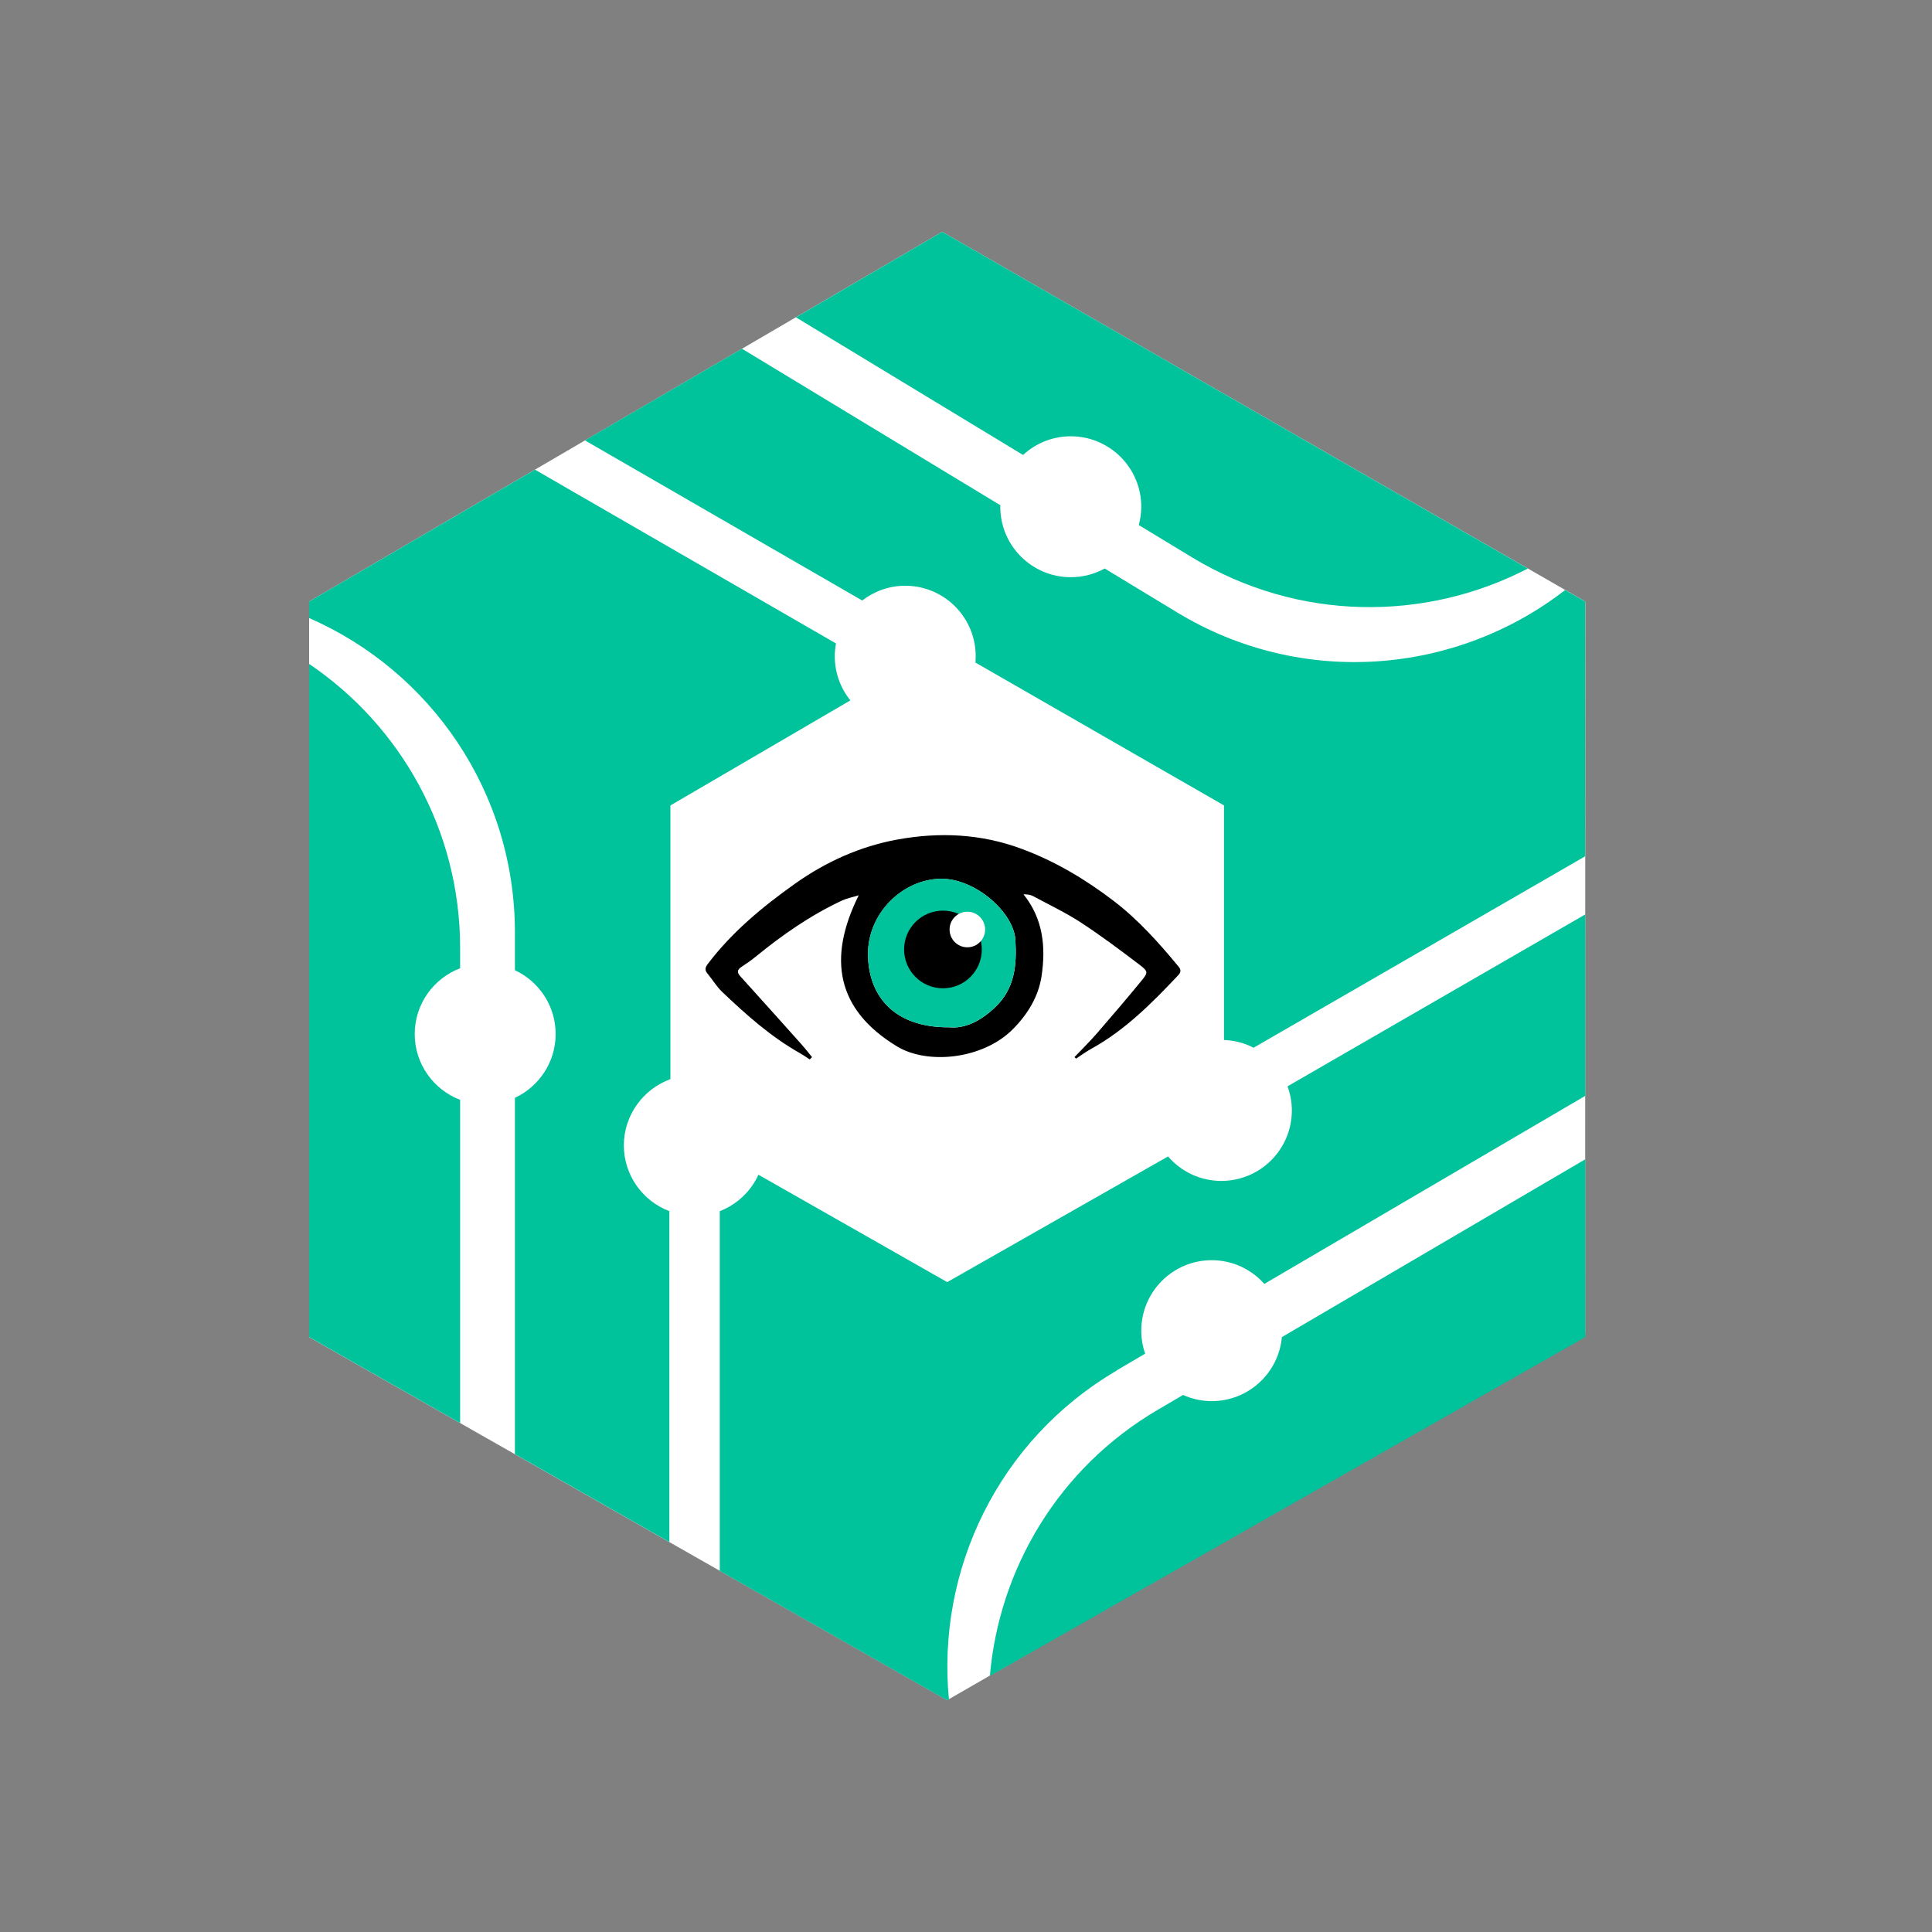 <svg width="50" height="50" viewBox="0 0 50 50" fill="none" xmlns="http://www.w3.org/2000/svg">
<rect x="0" y="0" width="50" height="50" fill="#808080" stroke="none"/>
<path d="M8 15.567L24.384 6L41.027 15.567L41.024 34.502L24.513 44L8 34.605V15.567Z" fill="white"/>
<path d="M26.478 11.774C26.803 11.474 27.235 11.291 27.712 11.291C28.718 11.291 29.536 12.107 29.536 13.116C29.536 13.279 29.512 13.438 29.472 13.589L30.856 14.428C33.601 16.09 36.886 16.089 39.54 14.714L24.384 6L20.598 8.212L26.479 11.776L26.478 11.774Z" fill="#00C29B"/>
<path d="M32.441 27.116L41.024 22.161V22.164L41.025 15.568L40.506 15.27C37.687 17.457 33.699 17.81 30.465 15.85L28.59 14.713C28.329 14.856 28.029 14.938 27.712 14.938C26.705 14.938 25.887 14.122 25.887 13.114C25.887 13.102 25.889 13.088 25.889 13.076L19.202 9.025L15.138 11.397L22.314 15.541C22.623 15.303 23.008 15.159 23.427 15.159C24.434 15.159 25.251 15.975 25.251 16.983C25.251 17.04 25.248 17.094 25.244 17.147L31.677 20.844V26.915C31.952 26.926 32.211 26.995 32.443 27.115L32.441 27.116Z" fill="#00C29B"/>
<path d="M13.326 24.129V25.109C13.948 25.399 14.38 26.029 14.38 26.76C14.38 27.492 13.948 28.121 13.326 28.412V37.633L17.323 39.907V31.345C16.636 31.084 16.145 30.42 16.145 29.641C16.145 28.863 16.648 28.182 17.35 27.928V20.845L22.007 18.126C21.756 17.814 21.604 17.416 21.604 16.985C21.604 16.871 21.616 16.761 21.636 16.653L13.845 12.155L8 15.567V15.995C11.135 17.363 13.326 20.49 13.326 24.129Z" fill="#00C29B"/>
<path d="M33.175 34.603C33.091 35.533 32.311 36.261 31.36 36.261C31.095 36.261 30.845 36.203 30.618 36.102L29.969 36.482C27.389 37.993 25.858 40.605 25.618 43.372L41.028 34.603V30.002L33.177 34.603H33.175Z" fill="#00C29B"/>
<path d="M28.903 35.463L29.637 35.033C29.572 34.847 29.536 34.647 29.536 34.438C29.536 33.431 30.352 32.614 31.36 32.614C31.902 32.614 32.387 32.851 32.721 33.227L41.027 28.36V23.665L33.321 28.114C33.392 28.309 33.433 28.518 33.433 28.738C33.433 29.745 32.617 30.562 31.608 30.562C31.057 30.562 30.564 30.317 30.229 29.929L24.514 33.181L19.629 30.402C19.432 30.832 19.072 31.172 18.628 31.345V40.654L24.516 44.005L24.558 43.98C24.237 40.647 25.825 37.272 28.905 35.467L28.903 35.463Z" fill="#00C29B"/>
<path d="M11.908 28.464C11.222 28.202 10.733 27.539 10.733 26.761C10.733 25.983 11.222 25.32 11.908 25.058V24.534C11.908 21.473 10.357 18.776 8 17.182V34.603L11.908 36.827V28.464Z" fill="#00C29B"/>
<path d="M27.808 27.357C28.005 27.15 28.211 26.948 28.397 26.733C28.783 26.288 29.166 25.839 29.54 25.383C29.713 25.173 29.718 25.141 29.5 24.974C29 24.594 28.497 24.217 27.974 23.875C27.58 23.618 27.151 23.415 26.737 23.192C26.667 23.154 26.582 23.144 26.487 23.144C27 23.781 27.067 24.514 26.956 25.257C26.877 25.79 26.599 26.247 26.207 26.641C25.432 27.415 24.005 27.562 23.211 27.079C21.645 26.126 21.412 24.8 22.224 23.17C22.052 23.223 21.915 23.248 21.791 23.306C20.976 23.686 20.246 24.196 19.553 24.762C19.436 24.858 19.311 24.942 19.185 25.026C19.075 25.1 19.072 25.17 19.161 25.268C19.688 25.849 20.212 26.434 20.734 27.018C20.832 27.127 20.922 27.245 21.015 27.357C20.996 27.377 20.976 27.397 20.956 27.418C20.872 27.363 20.79 27.306 20.703 27.256C19.951 26.833 19.314 26.264 18.695 25.675C18.546 25.535 18.439 25.351 18.307 25.192C18.23 25.1 18.252 25.035 18.319 24.945C18.947 24.117 19.741 23.462 20.579 22.867C21.374 22.304 22.257 21.904 23.224 21.727C24.314 21.529 25.389 21.578 26.435 21.966C27.303 22.287 28.088 22.755 28.821 23.315C29.46 23.804 29.99 24.398 30.5 25.014C30.573 25.102 30.561 25.165 30.49 25.241C29.811 25.961 29.116 26.661 28.238 27.145C28.104 27.22 27.978 27.312 27.848 27.397L27.808 27.357ZM24.549 26.585C24.977 26.632 25.383 26.419 25.748 26.075C26.263 25.59 26.317 24.982 26.279 24.331C26.238 23.607 25.235 22.731 24.348 22.743C23.365 22.756 22.436 23.636 22.464 24.741C22.49 25.795 23.153 26.591 24.55 26.587L24.549 26.585Z" fill="black"/>
<path d="M24.549 26.585C23.153 26.591 22.49 25.793 22.463 24.739C22.436 23.634 23.363 22.755 24.346 22.741C25.233 22.729 26.235 23.605 26.278 24.329C26.316 24.98 26.261 25.589 25.747 26.073C25.382 26.417 24.976 26.63 24.547 26.584L24.549 26.585Z" fill="#00C29B"/>
<path d="M24.404 25.577C24.959 25.577 25.409 25.127 25.409 24.572C25.409 24.017 24.959 23.567 24.404 23.567C23.848 23.567 23.398 24.017 23.398 24.572C23.398 25.127 23.848 25.577 24.404 25.577Z" fill="black"/>
<path d="M25.035 24.516C25.289 24.516 25.495 24.31 25.495 24.055C25.495 23.801 25.289 23.595 25.035 23.595C24.781 23.595 24.575 23.801 24.575 24.055C24.575 24.31 24.781 24.516 25.035 24.516Z" fill="white"/>
</svg>
